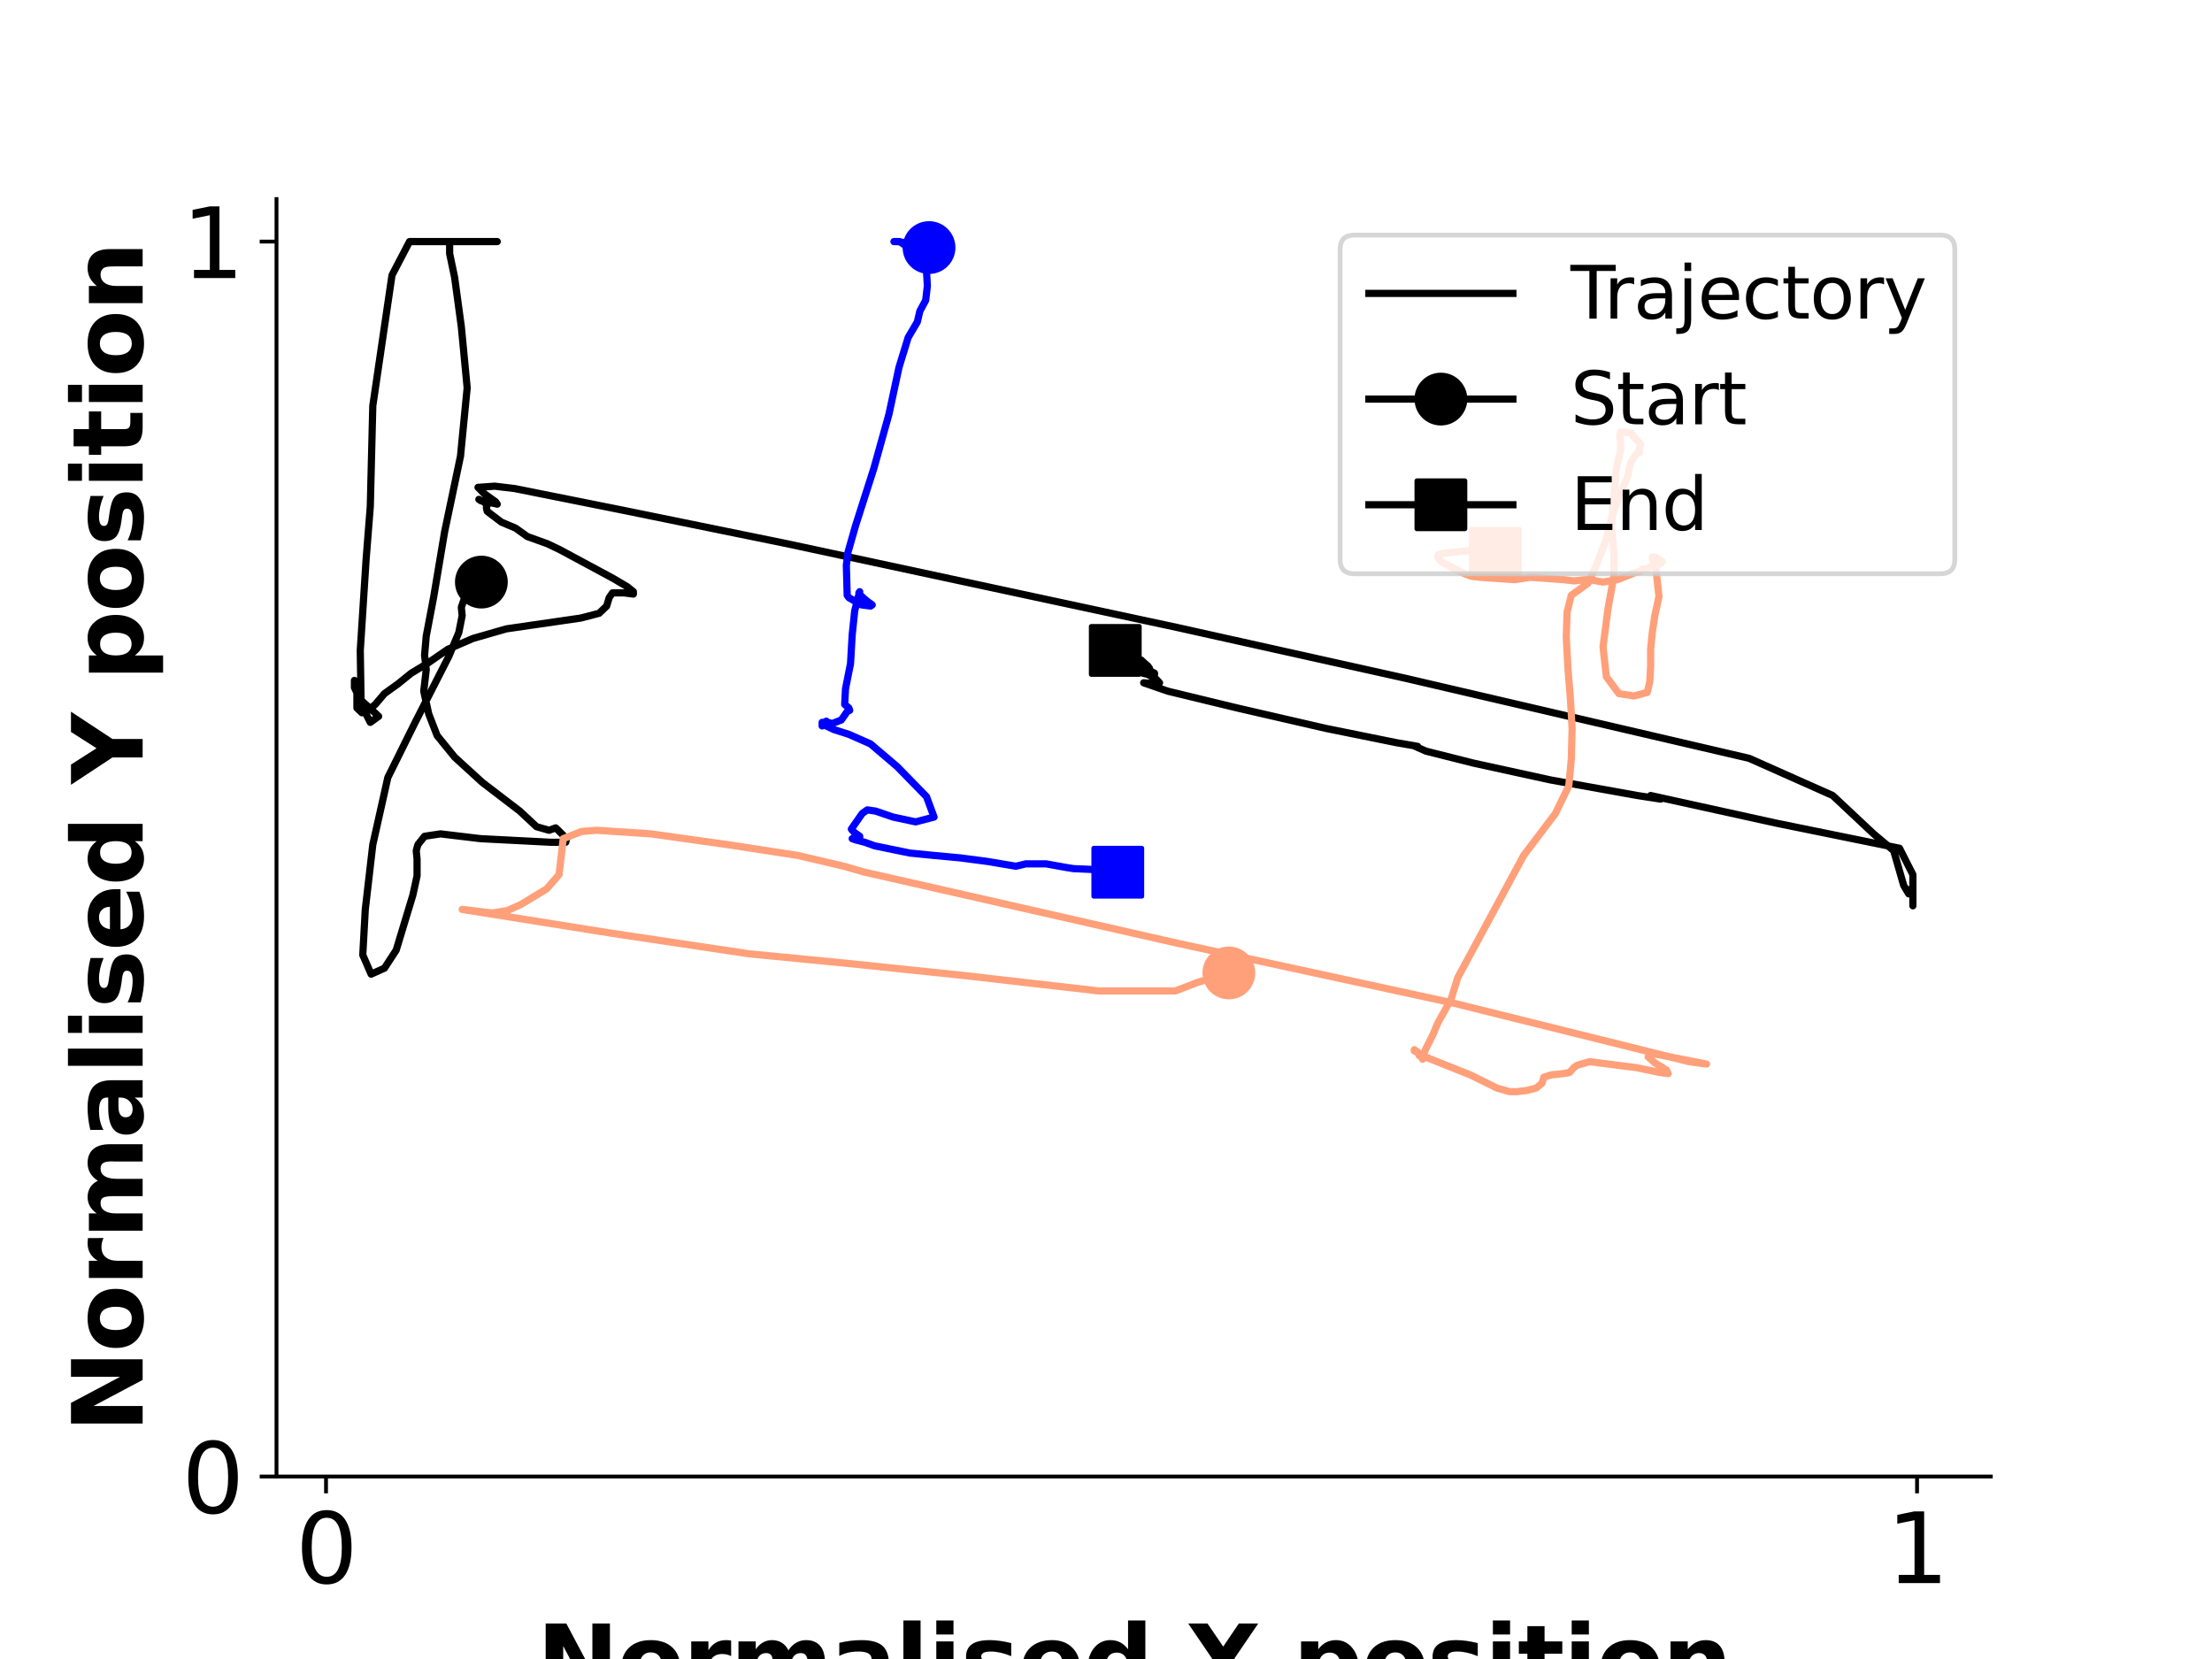 <?xml version="1.0" encoding="utf-8" standalone="no"?>
<!DOCTYPE svg PUBLIC "-//W3C//DTD SVG 1.1//EN"
  "http://www.w3.org/Graphics/SVG/1.1/DTD/svg11.dtd">
<svg xmlns:xlink="http://www.w3.org/1999/xlink" width="460.8pt" height="345.6pt" viewBox="0 0 460.8 345.6" xmlns="http://www.w3.org/2000/svg" version="1.1">
 <defs>
  <style type="text/css">*{stroke-linejoin: round; stroke-linecap: butt}</style>
 </defs>
 <g id="figure_1">
  <g id="patch_1">
   <path d="M 0 345.6 
L 460.8 345.6 
L 460.8 0 
L 0 0 
z
" style="fill: #ffffff"/>
  </g>
  <g id="axes_1">
   <g id="patch_2">
    <path d="M 57.6 307.584 
L 414.72 307.584 
L 414.72 41.472 
L 57.6 41.472 
z
" style="fill: #ffffff"/>
   </g>
   <g id="matplotlib.axis_1">
    <g id="xtick_1">
     <g id="line2d_1">
      <defs>
       <path id="mfe69988866" d="M 0 0 
L 0 3.5 
" style="stroke: #000000; stroke-width: 0.8"/>
      </defs>
      <g>
       <use xlink:href="#mfe69988866" x="67.917" y="307.584" style="stroke: #000000; stroke-width: 0.8"/>
      </g>
     </g>
     <g id="text_1">
      <!-- 0 -->
      <g transform="translate(61.555 329.781)scale(0.2 -0.2)">
       <defs>
        <path id="DejaVuSans-30" d="M 2034 4250 
Q 1547 4250 1301 3770 
Q 1056 3291 1056 2328 
Q 1056 1369 1301 889 
Q 1547 409 2034 409 
Q 2525 409 2770 889 
Q 3016 1369 3016 2328 
Q 3016 3291 2770 3770 
Q 2525 4250 2034 4250 
z
M 2034 4750 
Q 2819 4750 3233 4129 
Q 3647 3509 3647 2328 
Q 3647 1150 3233 529 
Q 2819 -91 2034 -91 
Q 1250 -91 836 529 
Q 422 1150 422 2328 
Q 422 3509 836 4129 
Q 1250 4750 2034 4750 
z
" transform="scale(0.016)"/>
       </defs>
       <use xlink:href="#DejaVuSans-30"/>
      </g>
     </g>
    </g>
    <g id="xtick_2">
     <g id="line2d_2">
      <g>
       <use xlink:href="#mfe69988866" x="399.357" y="307.584" style="stroke: #000000; stroke-width: 0.8"/>
      </g>
     </g>
     <g id="text_2">
      <!-- 1 -->
      <g transform="translate(392.995 329.781)scale(0.2 -0.2)">
       <defs>
        <path id="DejaVuSans-31" d="M 794 531 
L 1825 531 
L 1825 4091 
L 703 3866 
L 703 4441 
L 1819 4666 
L 2450 4666 
L 2450 531 
L 3481 531 
L 3481 0 
L 794 0 
L 794 531 
z
" transform="scale(0.016)"/>
       </defs>
       <use xlink:href="#DejaVuSans-31"/>
      </g>
     </g>
    </g>
    <g id="text_3">
     <!-- Normalised X position -->
     <g transform="translate(111.796 353.137)scale(0.2 -0.2)">
      <defs>
       <path id="DejaVuSans-Bold-4e" d="M 588 4666 
L 1931 4666 
L 3628 1466 
L 3628 4666 
L 4769 4666 
L 4769 0 
L 3425 0 
L 1728 3200 
L 1728 0 
L 588 0 
L 588 4666 
z
" transform="scale(0.016)"/>
       <path id="DejaVuSans-Bold-6f" d="M 2203 2784 
Q 1831 2784 1636 2517 
Q 1441 2250 1441 1747 
Q 1441 1244 1636 976 
Q 1831 709 2203 709 
Q 2569 709 2762 976 
Q 2956 1244 2956 1747 
Q 2956 2250 2762 2517 
Q 2569 2784 2203 2784 
z
M 2203 3584 
Q 3106 3584 3614 3096 
Q 4122 2609 4122 1747 
Q 4122 884 3614 396 
Q 3106 -91 2203 -91 
Q 1297 -91 786 396 
Q 275 884 275 1747 
Q 275 2609 786 3096 
Q 1297 3584 2203 3584 
z
" transform="scale(0.016)"/>
       <path id="DejaVuSans-Bold-72" d="M 3138 2547 
Q 2991 2616 2845 2648 
Q 2700 2681 2553 2681 
Q 2122 2681 1889 2404 
Q 1656 2128 1656 1613 
L 1656 0 
L 538 0 
L 538 3500 
L 1656 3500 
L 1656 2925 
Q 1872 3269 2151 3426 
Q 2431 3584 2822 3584 
Q 2878 3584 2943 3579 
Q 3009 3575 3134 3559 
L 3138 2547 
z
" transform="scale(0.016)"/>
       <path id="DejaVuSans-Bold-6d" d="M 3781 2919 
Q 3994 3244 4286 3414 
Q 4578 3584 4928 3584 
Q 5531 3584 5847 3212 
Q 6163 2841 6163 2131 
L 6163 0 
L 5038 0 
L 5038 1825 
Q 5041 1866 5042 1909 
Q 5044 1953 5044 2034 
Q 5044 2406 4934 2573 
Q 4825 2741 4581 2741 
Q 4263 2741 4089 2478 
Q 3916 2216 3909 1719 
L 3909 0 
L 2784 0 
L 2784 1825 
Q 2784 2406 2684 2573 
Q 2584 2741 2328 2741 
Q 2006 2741 1831 2477 
Q 1656 2213 1656 1722 
L 1656 0 
L 531 0 
L 531 3500 
L 1656 3500 
L 1656 2988 
Q 1863 3284 2130 3434 
Q 2397 3584 2719 3584 
Q 3081 3584 3359 3409 
Q 3638 3234 3781 2919 
z
" transform="scale(0.016)"/>
       <path id="DejaVuSans-Bold-61" d="M 2106 1575 
Q 1756 1575 1579 1456 
Q 1403 1338 1403 1106 
Q 1403 894 1545 773 
Q 1688 653 1941 653 
Q 2256 653 2472 879 
Q 2688 1106 2688 1447 
L 2688 1575 
L 2106 1575 
z
M 3816 1997 
L 3816 0 
L 2688 0 
L 2688 519 
Q 2463 200 2181 54 
Q 1900 -91 1497 -91 
Q 953 -91 614 226 
Q 275 544 275 1050 
Q 275 1666 698 1953 
Q 1122 2241 2028 2241 
L 2688 2241 
L 2688 2328 
Q 2688 2594 2478 2717 
Q 2269 2841 1825 2841 
Q 1466 2841 1156 2769 
Q 847 2697 581 2553 
L 581 3406 
Q 941 3494 1303 3539 
Q 1666 3584 2028 3584 
Q 2975 3584 3395 3211 
Q 3816 2838 3816 1997 
z
" transform="scale(0.016)"/>
       <path id="DejaVuSans-Bold-6c" d="M 538 4863 
L 1656 4863 
L 1656 0 
L 538 0 
L 538 4863 
z
" transform="scale(0.016)"/>
       <path id="DejaVuSans-Bold-69" d="M 538 3500 
L 1656 3500 
L 1656 0 
L 538 0 
L 538 3500 
z
M 538 4863 
L 1656 4863 
L 1656 3950 
L 538 3950 
L 538 4863 
z
" transform="scale(0.016)"/>
       <path id="DejaVuSans-Bold-73" d="M 3272 3391 
L 3272 2541 
Q 2913 2691 2578 2766 
Q 2244 2841 1947 2841 
Q 1628 2841 1473 2761 
Q 1319 2681 1319 2516 
Q 1319 2381 1436 2309 
Q 1553 2238 1856 2203 
L 2053 2175 
Q 2913 2066 3209 1816 
Q 3506 1566 3506 1031 
Q 3506 472 3093 190 
Q 2681 -91 1863 -91 
Q 1516 -91 1145 -36 
Q 775 19 384 128 
L 384 978 
Q 719 816 1070 734 
Q 1422 653 1784 653 
Q 2113 653 2278 743 
Q 2444 834 2444 1013 
Q 2444 1163 2330 1236 
Q 2216 1309 1875 1350 
L 1678 1375 
Q 931 1469 631 1722 
Q 331 1975 331 2491 
Q 331 3047 712 3315 
Q 1094 3584 1881 3584 
Q 2191 3584 2531 3537 
Q 2872 3491 3272 3391 
z
" transform="scale(0.016)"/>
       <path id="DejaVuSans-Bold-65" d="M 4031 1759 
L 4031 1441 
L 1416 1441 
Q 1456 1047 1700 850 
Q 1944 653 2381 653 
Q 2734 653 3104 758 
Q 3475 863 3866 1075 
L 3866 213 
Q 3469 63 3072 -14 
Q 2675 -91 2278 -91 
Q 1328 -91 801 392 
Q 275 875 275 1747 
Q 275 2603 792 3093 
Q 1309 3584 2216 3584 
Q 3041 3584 3536 3087 
Q 4031 2591 4031 1759 
z
M 2881 2131 
Q 2881 2450 2695 2645 
Q 2509 2841 2209 2841 
Q 1884 2841 1681 2658 
Q 1478 2475 1428 2131 
L 2881 2131 
z
" transform="scale(0.016)"/>
       <path id="DejaVuSans-Bold-64" d="M 2919 2988 
L 2919 4863 
L 4044 4863 
L 4044 0 
L 2919 0 
L 2919 506 
Q 2688 197 2409 53 
Q 2131 -91 1766 -91 
Q 1119 -91 703 423 
Q 288 938 288 1747 
Q 288 2556 703 3070 
Q 1119 3584 1766 3584 
Q 2128 3584 2408 3439 
Q 2688 3294 2919 2988 
z
M 2181 722 
Q 2541 722 2730 984 
Q 2919 1247 2919 1747 
Q 2919 2247 2730 2509 
Q 2541 2772 2181 2772 
Q 1825 2772 1636 2509 
Q 1447 2247 1447 1747 
Q 1447 1247 1636 984 
Q 1825 722 2181 722 
z
" transform="scale(0.016)"/>
       <path id="DejaVuSans-Bold-20" transform="scale(0.016)"/>
       <path id="DejaVuSans-Bold-58" d="M 3188 2381 
L 4806 0 
L 3553 0 
L 2463 1594 
L 1381 0 
L 122 0 
L 1741 2381 
L 184 4666 
L 1441 4666 
L 2463 3163 
L 3481 4666 
L 4744 4666 
L 3188 2381 
z
" transform="scale(0.016)"/>
       <path id="DejaVuSans-Bold-70" d="M 1656 506 
L 1656 -1331 
L 538 -1331 
L 538 3500 
L 1656 3500 
L 1656 2988 
Q 1888 3294 2169 3439 
Q 2450 3584 2816 3584 
Q 3463 3584 3878 3070 
Q 4294 2556 4294 1747 
Q 4294 938 3878 423 
Q 3463 -91 2816 -91 
Q 2450 -91 2169 54 
Q 1888 200 1656 506 
z
M 2400 2772 
Q 2041 2772 1848 2508 
Q 1656 2244 1656 1747 
Q 1656 1250 1848 986 
Q 2041 722 2400 722 
Q 2759 722 2948 984 
Q 3138 1247 3138 1747 
Q 3138 2247 2948 2509 
Q 2759 2772 2400 2772 
z
" transform="scale(0.016)"/>
       <path id="DejaVuSans-Bold-74" d="M 1759 4494 
L 1759 3500 
L 2913 3500 
L 2913 2700 
L 1759 2700 
L 1759 1216 
Q 1759 972 1856 886 
Q 1953 800 2241 800 
L 2816 800 
L 2816 0 
L 1856 0 
Q 1194 0 917 276 
Q 641 553 641 1216 
L 641 2700 
L 84 2700 
L 84 3500 
L 641 3500 
L 641 4494 
L 1759 4494 
z
" transform="scale(0.016)"/>
       <path id="DejaVuSans-Bold-6e" d="M 4056 2131 
L 4056 0 
L 2931 0 
L 2931 347 
L 2931 1631 
Q 2931 2084 2911 2256 
Q 2891 2428 2841 2509 
Q 2775 2619 2662 2680 
Q 2550 2741 2406 2741 
Q 2056 2741 1856 2470 
Q 1656 2200 1656 1722 
L 1656 0 
L 538 0 
L 538 3500 
L 1656 3500 
L 1656 2988 
Q 1909 3294 2193 3439 
Q 2478 3584 2822 3584 
Q 3428 3584 3742 3212 
Q 4056 2841 4056 2131 
z
" transform="scale(0.016)"/>
      </defs>
      <use xlink:href="#DejaVuSans-Bold-4e"/>
      <use xlink:href="#DejaVuSans-Bold-6f" x="83.691"/>
      <use xlink:href="#DejaVuSans-Bold-72" x="152.393"/>
      <use xlink:href="#DejaVuSans-Bold-6d" x="201.709"/>
      <use xlink:href="#DejaVuSans-Bold-61" x="305.908"/>
      <use xlink:href="#DejaVuSans-Bold-6c" x="373.389"/>
      <use xlink:href="#DejaVuSans-Bold-69" x="407.666"/>
      <use xlink:href="#DejaVuSans-Bold-73" x="441.943"/>
      <use xlink:href="#DejaVuSans-Bold-65" x="501.465"/>
      <use xlink:href="#DejaVuSans-Bold-64" x="569.287"/>
      <use xlink:href="#DejaVuSans-Bold-20" x="640.869"/>
      <use xlink:href="#DejaVuSans-Bold-58" x="675.684"/>
      <use xlink:href="#DejaVuSans-Bold-20" x="752.783"/>
      <use xlink:href="#DejaVuSans-Bold-70" x="787.598"/>
      <use xlink:href="#DejaVuSans-Bold-6f" x="859.18"/>
      <use xlink:href="#DejaVuSans-Bold-73" x="927.881"/>
      <use xlink:href="#DejaVuSans-Bold-69" x="987.402"/>
      <use xlink:href="#DejaVuSans-Bold-74" x="1021.68"/>
      <use xlink:href="#DejaVuSans-Bold-69" x="1069.482"/>
      <use xlink:href="#DejaVuSans-Bold-6f" x="1103.76"/>
      <use xlink:href="#DejaVuSans-Bold-6e" x="1172.461"/>
     </g>
    </g>
   </g>
   <g id="matplotlib.axis_2">
    <g id="ytick_1">
     <g id="line2d_3">
      <defs>
       <path id="m64ad62027b" d="M 0 0 
L -3.5 0 
" style="stroke: #000000; stroke-width: 0.8"/>
      </defs>
      <g>
       <use xlink:href="#m64ad62027b" x="57.6" y="307.584" style="stroke: #000000; stroke-width: 0.8"/>
      </g>
     </g>
     <g id="text_4">
      <!-- 0 -->
      <g transform="translate(37.875 315.182)scale(0.2 -0.2)">
       <use xlink:href="#DejaVuSans-30"/>
      </g>
     </g>
    </g>
    <g id="ytick_2">
     <g id="line2d_4">
      <g>
       <use xlink:href="#m64ad62027b" x="57.6" y="50.326" style="stroke: #000000; stroke-width: 0.8"/>
      </g>
     </g>
     <g id="text_5">
      <!-- 1 -->
      <g transform="translate(37.875 57.925)scale(0.2 -0.2)">
       <use xlink:href="#DejaVuSans-31"/>
      </g>
     </g>
    </g>
    <g id="text_6">
     <!-- Normalised Y position -->
     <g transform="translate(29.716 298.423)rotate(-90)scale(0.2 -0.2)">
      <defs>
       <path id="DejaVuSans-Bold-59" d="M -63 4666 
L 1253 4666 
L 2316 3003 
L 3378 4666 
L 4697 4666 
L 2919 1966 
L 2919 0 
L 1716 0 
L 1716 1966 
L -63 4666 
z
" transform="scale(0.016)"/>
      </defs>
      <use xlink:href="#DejaVuSans-Bold-4e"/>
      <use xlink:href="#DejaVuSans-Bold-6f" x="83.691"/>
      <use xlink:href="#DejaVuSans-Bold-72" x="152.393"/>
      <use xlink:href="#DejaVuSans-Bold-6d" x="201.709"/>
      <use xlink:href="#DejaVuSans-Bold-61" x="305.908"/>
      <use xlink:href="#DejaVuSans-Bold-6c" x="373.389"/>
      <use xlink:href="#DejaVuSans-Bold-69" x="407.666"/>
      <use xlink:href="#DejaVuSans-Bold-73" x="441.943"/>
      <use xlink:href="#DejaVuSans-Bold-65" x="501.465"/>
      <use xlink:href="#DejaVuSans-Bold-64" x="569.287"/>
      <use xlink:href="#DejaVuSans-Bold-20" x="640.869"/>
      <use xlink:href="#DejaVuSans-Bold-59" x="675.684"/>
      <use xlink:href="#DejaVuSans-Bold-20" x="748.096"/>
      <use xlink:href="#DejaVuSans-Bold-70" x="782.91"/>
      <use xlink:href="#DejaVuSans-Bold-6f" x="854.492"/>
      <use xlink:href="#DejaVuSans-Bold-73" x="923.193"/>
      <use xlink:href="#DejaVuSans-Bold-69" x="982.715"/>
      <use xlink:href="#DejaVuSans-Bold-74" x="1016.992"/>
      <use xlink:href="#DejaVuSans-Bold-69" x="1064.795"/>
      <use xlink:href="#DejaVuSans-Bold-6f" x="1099.072"/>
      <use xlink:href="#DejaVuSans-Bold-6e" x="1167.773"/>
     </g>
    </g>
   </g>
   <g id="line2d_5">
    <path d="M 100.278 121.259 
L 100.278 121.509 
L 99.582 122.508 
L 96.625 125.006 
L 96.103 126.504 
L 96.277 128.253 
L 95.581 131.75 
L 93.493 136.745 
L 86.36 150.732 
L 80.792 161.971 
L 77.66 175.958 
L 76.095 189.445 
L 75.573 198.936 
L 77.312 202.933 
L 80.096 201.684 
L 82.532 197.937 
L 86.012 186.448 
L 86.882 182.452 
L 86.882 178.955 
L 86.708 177.207 
L 87.056 175.958 
L 88.447 174.21 
L 91.753 173.71 
L 100.104 174.709 
L 114.719 175.458 
L 117.851 175.458 
L 118.025 174.709 
L 116.285 172.961 
L 115.763 172.461 
L 114.371 172.961 
L 111.761 172.211 
L 108.282 168.964 
L 100.452 162.97 
L 94.711 157.725 
L 91.057 153.229 
L 89.317 148.734 
L 88.273 143.988 
L 88.795 139.492 
L 88.447 136.495 
L 88.795 132.499 
L 90.361 124.257 
L 92.623 110.769 
L 95.929 95.034 
L 97.321 80.797 
L 96.103 68.059 
L 94.711 57.819 
L 93.667 52.824 
L 93.667 51.075 
L 93.493 50.576 
L 94.363 50.326 
L 103.584 50.326 
L 85.316 50.326 
L 81.662 57.32 
L 77.66 84.544 
L 77.138 105.524 
L 76.269 116.514 
L 75.051 135.496 
L 75.225 146.735 
L 77.138 150.482 
L 78.878 149.233 
L 77.834 148.234 
L 75.051 145.736 
L 73.833 143.239 
L 73.833 141.74 
L 74.355 142.989 
L 74.355 147.485 
L 75.399 148.484 
L 76.442 148.234 
L 78.182 146.735 
L 80.096 144.488 
L 82.88 142.489 
L 85.664 140.242 
L 88.969 138.243 
L 93.319 135.246 
L 98.538 132.998 
L 105.498 131 
L 120.982 128.752 
L 124.81 127.753 
L 126.376 126.255 
L 126.898 124.506 
L 127.594 123.507 
L 130.03 123.507 
L 131.943 123.757 
L 131.943 123.258 
L 130.726 122.258 
L 127.768 120.51 
L 116.633 114.516 
L 114.023 113.267 
L 110.543 112.018 
L 109.847 111.768 
L 107.412 110.02 
L 104.454 108.771 
L 101.496 106.523 
L 101.322 105.774 
L 101.496 105.274 
L 100.8 104.525 
L 100.104 104.275 
L 99.756 104.026 
L 100.278 104.275 
L 103.584 105.025 
L 103.236 104.525 
L 100.8 102.777 
L 99.582 101.528 
L 103.062 101.278 
L 107.238 101.778 
L 129.682 106.273 
L 163.957 113.267 
L 245.381 130.75 
L 292.531 141.241 
L 364.386 157.975 
L 381.785 165.718 
L 390.31 173.71 
L 394.486 177.207 
L 396.573 184.45 
L 397.617 186.198 
L 397.965 185.699 
L 398.313 184.949 
L 398.313 185.449 
L 398.487 184.949 
L 398.487 184.949 
L 398.487 188.696 
L 398.487 182.202 
L 395.704 176.707 
L 369.954 171.462 
L 343.856 165.718 
L 344.378 165.967 
L 345.944 166.467 
L 341.072 165.718 
L 322.978 162.471 
L 306.972 158.974 
L 297.054 156.476 
L 294.793 155.477 
L 295.315 155.477 
L 290.965 154.728 
L 276.176 151.731 
L 257.734 147.485 
L 243.293 143.988 
L 238.248 142.24 
L 241.38 142.489 
L 241.554 142.24 
L 240.858 141.49 
L 239.118 140.491 
L 238.074 140.242 
L 237.378 139.492 
L 237.9 139.742 
L 239.118 139.992 
L 240.51 140.491 
L 240.51 140.491 
L 240.51 140.242 
L 238.596 139.242 
L 238.422 138.993 
L 239.466 139.242 
L 239.118 138.743 
L 238.248 137.994 
L 237.726 137.494 
L 237.378 137.494 
L 235.812 136.995 
L 236.856 136.995 
L 235.986 136.745 
L 234.246 135.996 
L 233.724 135.996 
L 233.376 135.746 
L 232.332 135.496 
L 232.332 135.496 
" clip-path="url(#p2836067872)" style="fill: none; stroke: #000000; stroke-width: 1.5; stroke-linecap: square"/>
   </g>
   <g id="line2d_6">
    <path d="M 100.278 121.259 
" clip-path="url(#p2836067872)" style="fill: none; stroke: #000000; stroke-width: 1.5; stroke-linecap: square"/>
    <defs>
     <path id="mf882899a26" d="M 0 5 
C 1.326 5 2.598 4.473 3.536 3.536 
C 4.473 2.598 5 1.326 5 0 
C 5 -1.326 4.473 -2.598 3.536 -3.536 
C 2.598 -4.473 1.326 -5 0 -5 
C -1.326 -5 -2.598 -4.473 -3.536 -3.536 
C -4.473 -2.598 -5 -1.326 -5 0 
C -5 1.326 -4.473 2.598 -3.536 3.536 
C -2.598 4.473 -1.326 5 0 5 
z
" style="stroke: #000000"/>
    </defs>
    <g clip-path="url(#p2836067872)">
     <use xlink:href="#mf882899a26" x="100.278" y="121.259" style="stroke: #000000"/>
    </g>
   </g>
   <g id="line2d_7">
    <path d="M 232.332 135.496 
" clip-path="url(#p2836067872)" style="fill: none; stroke: #000000; stroke-width: 1.5; stroke-linecap: square"/>
    <defs>
     <path id="m662294c6d9" d="M -5 5 
L 5 5 
L 5 -5 
L -5 -5 
z
" style="stroke: #000000; stroke-linejoin: miter"/>
    </defs>
    <g clip-path="url(#p2836067872)">
     <use xlink:href="#m662294c6d9" x="232.332" y="135.496" style="stroke: #000000; stroke-linejoin: miter"/>
    </g>
   </g>
   <g id="line2d_8">
    <path d="M 255.994 202.683 
L 249.383 204.681 
L 244.859 206.429 
L 228.853 206.429 
L 200.493 203.182 
L 176.483 200.685 
L 155.953 198.687 
L 127.594 194.441 
L 96.277 189.445 
L 102.54 190.195 
L 105.672 189.695 
L 108.456 188.446 
L 113.849 185.199 
L 116.459 182.202 
L 117.329 174.709 
L 121.156 173.21 
L 124.288 172.961 
L 135.597 173.71 
L 151.604 175.958 
L 166.218 178.206 
L 175.787 180.454 
L 180.137 181.702 
L 182.399 182.202 
L 245.033 196.439 
L 302.622 208.927 
L 351.86 221.165 
L 355.513 221.665 
L 344.03 219.417 
L 343.334 220.166 
L 344.726 221.415 
L 347.162 222.914 
L 347.51 223.663 
L 345.77 223.413 
L 340.898 222.414 
L 331.155 221.165 
L 328.546 221.915 
L 327.85 222.414 
L 326.98 223.413 
L 325.588 223.663 
L 323.152 223.913 
L 321.586 224.412 
L 321.238 225.661 
L 320.02 226.66 
L 318.107 227.16 
L 316.019 227.409 
L 314.453 227.409 
L 313.583 227.16 
L 313.583 227.16 
L 311.843 226.66 
L 306.276 223.913 
L 296.88 220.166 
L 295.663 219.417 
L 294.619 218.917 
L 294.619 218.668 
L 295.315 219.167 
L 295.663 219.917 
L 296.359 220.416 
L 296.359 220.666 
L 296.359 220.166 
L 297.054 218.418 
L 298.446 215.671 
L 299.49 213.173 
L 302.274 208.178 
L 303.666 203.682 
L 317.411 178.206 
L 324.022 169.464 
L 326.806 163.719 
L 327.328 158.225 
L 327.502 151.731 
L 327.154 145.736 
L 326.632 139.242 
L 326.284 132.749 
L 326.458 127.504 
L 327.328 124.007 
L 330.807 121.509 
L 332.547 117.763 
L 334.461 112.767 
L 335.679 108.022 
L 337.767 102.027 
L 338.463 100.779 
L 339.159 99.03 
L 339.333 97.781 
L 339.855 96.033 
L 340.725 94.784 
L 341.246 94.285 
L 341.594 94.285 
L 341.594 94.285 
L 341.42 93.785 
L 341.768 92.536 
L 340.377 91.038 
L 339.855 90.289 
L 338.811 90.039 
L 337.593 90.039 
L 337.419 90.788 
L 337.593 91.787 
L 337.593 93.785 
L 336.723 97.532 
L 335.679 109.52 
L 336.201 115.015 
L 336.201 120.011 
L 334.983 126.754 
L 333.939 134.747 
L 334.635 140.991 
L 337.245 144.488 
L 340.377 144.987 
L 343.16 144.238 
L 343.682 141.99 
L 343.856 138.743 
L 343.856 135.246 
L 344.204 131.75 
L 344.726 128.253 
L 345.596 124.257 
L 344.9 118.012 
L 344.204 116.514 
L 344.204 116.014 
L 344.726 116.014 
L 345.596 116.514 
L 346.292 117.013 
L 345.77 117.513 
L 343.856 118.012 
L 342.986 118.512 
L 342.116 118.512 
L 341.768 119.012 
L 340.725 119.261 
L 336.897 120.76 
L 333.939 121.259 
L 331.155 120.76 
L 330.285 120.76 
L 327.85 121.01 
L 325.762 120.76 
L 318.803 120.26 
L 315.497 120.76 
L 308.363 120.26 
L 306.45 120.011 
L 305.058 119.511 
L 300.186 117.013 
L 299.49 116.014 
L 299.664 115.515 
L 300.708 115.265 
L 305.58 114.766 
L 307.668 114.766 
L 309.407 115.265 
L 311.495 115.265 
L 311.495 115.265 
" clip-path="url(#p2836067872)" style="fill: none; stroke: #ffa07a; stroke-width: 1.5; stroke-linecap: square"/>
   </g>
   <g id="line2d_9">
    <path d="M 255.994 202.683 
" clip-path="url(#p2836067872)" style="fill: none; stroke: #ffa07a; stroke-width: 1.5; stroke-linecap: square"/>
    <defs>
     <path id="me71ba76899" d="M 0 5 
C 1.326 5 2.598 4.473 3.536 3.536 
C 4.473 2.598 5 1.326 5 0 
C 5 -1.326 4.473 -2.598 3.536 -3.536 
C 2.598 -4.473 1.326 -5 0 -5 
C -1.326 -5 -2.598 -4.473 -3.536 -3.536 
C -4.473 -2.598 -5 -1.326 -5 0 
C -5 1.326 -4.473 2.598 -3.536 3.536 
C -2.598 4.473 -1.326 5 0 5 
z
" style="stroke: #ffa07a"/>
    </defs>
    <g clip-path="url(#p2836067872)">
     <use xlink:href="#me71ba76899" x="255.994" y="202.683" style="fill: #ffa07a; stroke: #ffa07a"/>
    </g>
   </g>
   <g id="line2d_10">
    <path d="M 311.495 115.265 
" clip-path="url(#p2836067872)" style="fill: none; stroke: #ffa07a; stroke-width: 1.5; stroke-linecap: square"/>
    <defs>
     <path id="ma75f8ced36" d="M -5 5 
L 5 5 
L 5 -5 
L -5 -5 
z
" style="stroke: #ffa07a; stroke-linejoin: miter"/>
    </defs>
    <g clip-path="url(#p2836067872)">
     <use xlink:href="#ma75f8ced36" x="311.495" y="115.265" style="fill: #ffa07a; stroke: #ffa07a; stroke-linejoin: miter"/>
    </g>
   </g>
   <g id="line2d_11">
    <path d="M 193.534 51.575 
L 191.098 50.826 
L 188.662 50.576 
L 186.922 50.326 
L 186.574 50.326 
L 186.227 50.326 
L 186.574 50.326 
L 187.444 50.326 
L 188.836 51.325 
L 190.75 53.323 
L 193.012 56.57 
L 193.186 59.567 
L 192.838 62.565 
L 191.62 64.813 
L 191.098 67.06 
L 189.184 70.307 
L 187.27 76.551 
L 185.183 86.292 
L 182.051 97.532 
L 178.223 109.52 
L 176.657 115.015 
L 176.309 117.763 
L 176.483 124.007 
L 176.831 124.506 
L 179.441 126.005 
L 181.355 126.255 
L 181.703 126.005 
L 180.659 125.256 
L 179.789 124.506 
L 179.267 124.007 
L 178.919 123.507 
L 179.093 123.258 
L 178.745 124.506 
L 178.049 127.254 
L 177.527 132.249 
L 177.179 138.243 
L 176.135 143.488 
L 175.961 146.735 
L 176.831 147.485 
L 177.005 147.984 
L 176.483 148.234 
L 175.266 149.982 
L 173.352 150.732 
L 172.482 150.482 
L 171.96 150.482 
L 171.264 150.482 
L 171.264 150.732 
L 171.264 150.732 
L 171.264 150.732 
L 171.264 150.732 
L 171.264 150.981 
L 171.264 151.231 
L 171.96 150.482 
L 172.134 150.232 
L 172.134 151.231 
L 173.7 151.98 
L 176.831 152.98 
L 181.355 154.978 
L 186.922 159.723 
L 193.012 165.967 
L 194.578 170.213 
L 190.75 171.212 
L 186.053 170.213 
L 182.399 168.964 
L 180.659 168.715 
L 179.615 169.464 
L 178.397 171.212 
L 177.353 172.711 
L 177.527 172.961 
L 178.049 173.46 
L 178.745 173.96 
L 179.093 174.21 
L 179.093 174.459 
L 179.093 174.459 
L 177.875 174.459 
L 177.701 174.709 
L 177.527 174.709 
L 178.223 174.959 
L 180.137 175.458 
L 182.225 176.208 
L 189.532 177.706 
L 194.578 178.206 
L 199.971 178.705 
L 205.713 179.455 
L 211.628 180.454 
L 213.716 179.954 
L 217.892 179.954 
L 222.067 180.703 
L 223.633 180.953 
L 229.201 181.203 
L 230.419 181.453 
L 232.854 181.702 
" clip-path="url(#p2836067872)" style="fill: none; stroke: #0000ff; stroke-width: 1.5; stroke-linecap: square"/>
   </g>
   <g id="line2d_12">
    <path d="M 193.534 51.575 
" clip-path="url(#p2836067872)" style="fill: none; stroke: #0000ff; stroke-width: 1.5; stroke-linecap: square"/>
    <defs>
     <path id="m1c05e7e613" d="M 0 5 
C 1.326 5 2.598 4.473 3.536 3.536 
C 4.473 2.598 5 1.326 5 0 
C 5 -1.326 4.473 -2.598 3.536 -3.536 
C 2.598 -4.473 1.326 -5 0 -5 
C -1.326 -5 -2.598 -4.473 -3.536 -3.536 
C -4.473 -2.598 -5 -1.326 -5 0 
C -5 1.326 -4.473 2.598 -3.536 3.536 
C -2.598 4.473 -1.326 5 0 5 
z
" style="stroke: #0000ff"/>
    </defs>
    <g clip-path="url(#p2836067872)">
     <use xlink:href="#m1c05e7e613" x="193.534" y="51.575" style="fill: #0000ff; stroke: #0000ff"/>
    </g>
   </g>
   <g id="line2d_13">
    <path d="M 232.854 181.702 
" clip-path="url(#p2836067872)" style="fill: none; stroke: #0000ff; stroke-width: 1.5; stroke-linecap: square"/>
    <defs>
     <path id="mce50613e37" d="M -5 5 
L 5 5 
L 5 -5 
L -5 -5 
z
" style="stroke: #0000ff; stroke-linejoin: miter"/>
    </defs>
    <g clip-path="url(#p2836067872)">
     <use xlink:href="#mce50613e37" x="232.854" y="181.702" style="fill: #0000ff; stroke: #0000ff; stroke-linejoin: miter"/>
    </g>
   </g>
   <g id="patch_3">
    <path d="M 57.6 307.584 
L 57.6 41.472 
" style="fill: none; stroke: #000000; stroke-width: 0.8; stroke-linejoin: miter; stroke-linecap: square"/>
   </g>
   <g id="patch_4">
    <path d="M 57.6 307.584 
L 414.72 307.584 
" style="fill: none; stroke: #000000; stroke-width: 0.8; stroke-linejoin: miter; stroke-linecap: square"/>
   </g>
   <g id="legend_1">
    <g id="patch_5">
     <path d="M 282.165 119.524 
L 404.22 119.524 
Q 407.22 119.524 407.22 116.524 
L 407.22 51.972 
Q 407.22 48.972 404.22 48.972 
L 282.165 48.972 
Q 279.165 48.972 279.165 51.972 
L 279.165 116.524 
Q 279.165 119.524 282.165 119.524 
z
" style="fill: #ffffff; opacity: 0.8; stroke: #cccccc; stroke-linejoin: miter"/>
    </g>
    <g id="line2d_14">
     <path d="M 285.165 61.12 
L 300.165 61.12 
L 315.165 61.12 
" style="fill: none; stroke: #000000; stroke-width: 1.5; stroke-linecap: square"/>
    </g>
    <g id="text_7">
     <!-- Trajectory -->
     <g transform="translate(327.165 66.37)scale(0.15 -0.15)">
      <defs>
       <path id="DejaVuSans-54" d="M -19 4666 
L 3928 4666 
L 3928 4134 
L 2272 4134 
L 2272 0 
L 1638 0 
L 1638 4134 
L -19 4134 
L -19 4666 
z
" transform="scale(0.016)"/>
       <path id="DejaVuSans-72" d="M 2631 2963 
Q 2534 3019 2420 3045 
Q 2306 3072 2169 3072 
Q 1681 3072 1420 2755 
Q 1159 2438 1159 1844 
L 1159 0 
L 581 0 
L 581 3500 
L 1159 3500 
L 1159 2956 
Q 1341 3275 1631 3429 
Q 1922 3584 2338 3584 
Q 2397 3584 2469 3576 
Q 2541 3569 2628 3553 
L 2631 2963 
z
" transform="scale(0.016)"/>
       <path id="DejaVuSans-61" d="M 2194 1759 
Q 1497 1759 1228 1600 
Q 959 1441 959 1056 
Q 959 750 1161 570 
Q 1363 391 1709 391 
Q 2188 391 2477 730 
Q 2766 1069 2766 1631 
L 2766 1759 
L 2194 1759 
z
M 3341 1997 
L 3341 0 
L 2766 0 
L 2766 531 
Q 2569 213 2275 61 
Q 1981 -91 1556 -91 
Q 1019 -91 701 211 
Q 384 513 384 1019 
Q 384 1609 779 1909 
Q 1175 2209 1959 2209 
L 2766 2209 
L 2766 2266 
Q 2766 2663 2505 2880 
Q 2244 3097 1772 3097 
Q 1472 3097 1187 3025 
Q 903 2953 641 2809 
L 641 3341 
Q 956 3463 1253 3523 
Q 1550 3584 1831 3584 
Q 2591 3584 2966 3190 
Q 3341 2797 3341 1997 
z
" transform="scale(0.016)"/>
       <path id="DejaVuSans-6a" d="M 603 3500 
L 1178 3500 
L 1178 -63 
Q 1178 -731 923 -1031 
Q 669 -1331 103 -1331 
L -116 -1331 
L -116 -844 
L 38 -844 
Q 366 -844 484 -692 
Q 603 -541 603 -63 
L 603 3500 
z
M 603 4863 
L 1178 4863 
L 1178 4134 
L 603 4134 
L 603 4863 
z
" transform="scale(0.016)"/>
       <path id="DejaVuSans-65" d="M 3597 1894 
L 3597 1613 
L 953 1613 
Q 991 1019 1311 708 
Q 1631 397 2203 397 
Q 2534 397 2845 478 
Q 3156 559 3463 722 
L 3463 178 
Q 3153 47 2828 -22 
Q 2503 -91 2169 -91 
Q 1331 -91 842 396 
Q 353 884 353 1716 
Q 353 2575 817 3079 
Q 1281 3584 2069 3584 
Q 2775 3584 3186 3129 
Q 3597 2675 3597 1894 
z
M 3022 2063 
Q 3016 2534 2758 2815 
Q 2500 3097 2075 3097 
Q 1594 3097 1305 2825 
Q 1016 2553 972 2059 
L 3022 2063 
z
" transform="scale(0.016)"/>
       <path id="DejaVuSans-63" d="M 3122 3366 
L 3122 2828 
Q 2878 2963 2633 3030 
Q 2388 3097 2138 3097 
Q 1578 3097 1268 2742 
Q 959 2388 959 1747 
Q 959 1106 1268 751 
Q 1578 397 2138 397 
Q 2388 397 2633 464 
Q 2878 531 3122 666 
L 3122 134 
Q 2881 22 2623 -34 
Q 2366 -91 2075 -91 
Q 1284 -91 818 406 
Q 353 903 353 1747 
Q 353 2603 823 3093 
Q 1294 3584 2113 3584 
Q 2378 3584 2631 3529 
Q 2884 3475 3122 3366 
z
" transform="scale(0.016)"/>
       <path id="DejaVuSans-74" d="M 1172 4494 
L 1172 3500 
L 2356 3500 
L 2356 3053 
L 1172 3053 
L 1172 1153 
Q 1172 725 1289 603 
Q 1406 481 1766 481 
L 2356 481 
L 2356 0 
L 1766 0 
Q 1100 0 847 248 
Q 594 497 594 1153 
L 594 3053 
L 172 3053 
L 172 3500 
L 594 3500 
L 594 4494 
L 1172 4494 
z
" transform="scale(0.016)"/>
       <path id="DejaVuSans-6f" d="M 1959 3097 
Q 1497 3097 1228 2736 
Q 959 2375 959 1747 
Q 959 1119 1226 758 
Q 1494 397 1959 397 
Q 2419 397 2687 759 
Q 2956 1122 2956 1747 
Q 2956 2369 2687 2733 
Q 2419 3097 1959 3097 
z
M 1959 3584 
Q 2709 3584 3137 3096 
Q 3566 2609 3566 1747 
Q 3566 888 3137 398 
Q 2709 -91 1959 -91 
Q 1206 -91 779 398 
Q 353 888 353 1747 
Q 353 2609 779 3096 
Q 1206 3584 1959 3584 
z
" transform="scale(0.016)"/>
       <path id="DejaVuSans-79" d="M 2059 -325 
Q 1816 -950 1584 -1140 
Q 1353 -1331 966 -1331 
L 506 -1331 
L 506 -850 
L 844 -850 
Q 1081 -850 1212 -737 
Q 1344 -625 1503 -206 
L 1606 56 
L 191 3500 
L 800 3500 
L 1894 763 
L 2988 3500 
L 3597 3500 
L 2059 -325 
z
" transform="scale(0.016)"/>
      </defs>
      <use xlink:href="#DejaVuSans-54"/>
      <use xlink:href="#DejaVuSans-72" x="46.334"/>
      <use xlink:href="#DejaVuSans-61" x="87.447"/>
      <use xlink:href="#DejaVuSans-6a" x="148.727"/>
      <use xlink:href="#DejaVuSans-65" x="176.51"/>
      <use xlink:href="#DejaVuSans-63" x="238.033"/>
      <use xlink:href="#DejaVuSans-74" x="293.014"/>
      <use xlink:href="#DejaVuSans-6f" x="332.223"/>
      <use xlink:href="#DejaVuSans-72" x="393.404"/>
      <use xlink:href="#DejaVuSans-79" x="434.518"/>
     </g>
    </g>
    <g id="line2d_15">
     <path d="M 285.165 83.137 
L 300.165 83.137 
L 315.165 83.137 
" style="fill: none; stroke: #000000; stroke-width: 1.5; stroke-linecap: square"/>
     <g>
      <use xlink:href="#mf882899a26" x="300.165" y="83.137" style="stroke: #000000"/>
     </g>
    </g>
    <g id="text_8">
     <!-- Start -->
     <g transform="translate(327.165 88.387)scale(0.15 -0.15)">
      <defs>
       <path id="DejaVuSans-53" d="M 3425 4513 
L 3425 3897 
Q 3066 4069 2747 4153 
Q 2428 4238 2131 4238 
Q 1616 4238 1336 4038 
Q 1056 3838 1056 3469 
Q 1056 3159 1242 3001 
Q 1428 2844 1947 2747 
L 2328 2669 
Q 3034 2534 3370 2195 
Q 3706 1856 3706 1288 
Q 3706 609 3251 259 
Q 2797 -91 1919 -91 
Q 1588 -91 1214 -16 
Q 841 59 441 206 
L 441 856 
Q 825 641 1194 531 
Q 1563 422 1919 422 
Q 2459 422 2753 634 
Q 3047 847 3047 1241 
Q 3047 1584 2836 1778 
Q 2625 1972 2144 2069 
L 1759 2144 
Q 1053 2284 737 2584 
Q 422 2884 422 3419 
Q 422 4038 858 4394 
Q 1294 4750 2059 4750 
Q 2388 4750 2728 4690 
Q 3069 4631 3425 4513 
z
" transform="scale(0.016)"/>
      </defs>
      <use xlink:href="#DejaVuSans-53"/>
      <use xlink:href="#DejaVuSans-74" x="63.477"/>
      <use xlink:href="#DejaVuSans-61" x="102.686"/>
      <use xlink:href="#DejaVuSans-72" x="163.965"/>
      <use xlink:href="#DejaVuSans-74" x="205.078"/>
     </g>
    </g>
    <g id="line2d_16">
     <path d="M 285.165 105.154 
L 300.165 105.154 
L 315.165 105.154 
" style="fill: none; stroke: #000000; stroke-width: 1.5; stroke-linecap: square"/>
     <g>
      <use xlink:href="#m662294c6d9" x="300.165" y="105.154" style="stroke: #000000; stroke-linejoin: miter"/>
     </g>
    </g>
    <g id="text_9">
     <!-- End -->
     <g transform="translate(327.165 110.404)scale(0.15 -0.15)">
      <defs>
       <path id="DejaVuSans-45" d="M 628 4666 
L 3578 4666 
L 3578 4134 
L 1259 4134 
L 1259 2753 
L 3481 2753 
L 3481 2222 
L 1259 2222 
L 1259 531 
L 3634 531 
L 3634 0 
L 628 0 
L 628 4666 
z
" transform="scale(0.016)"/>
       <path id="DejaVuSans-6e" d="M 3513 2113 
L 3513 0 
L 2938 0 
L 2938 2094 
Q 2938 2591 2744 2837 
Q 2550 3084 2163 3084 
Q 1697 3084 1428 2787 
Q 1159 2491 1159 1978 
L 1159 0 
L 581 0 
L 581 3500 
L 1159 3500 
L 1159 2956 
Q 1366 3272 1645 3428 
Q 1925 3584 2291 3584 
Q 2894 3584 3203 3211 
Q 3513 2838 3513 2113 
z
" transform="scale(0.016)"/>
       <path id="DejaVuSans-64" d="M 2906 2969 
L 2906 4863 
L 3481 4863 
L 3481 0 
L 2906 0 
L 2906 525 
Q 2725 213 2448 61 
Q 2172 -91 1784 -91 
Q 1150 -91 751 415 
Q 353 922 353 1747 
Q 353 2572 751 3078 
Q 1150 3584 1784 3584 
Q 2172 3584 2448 3432 
Q 2725 3281 2906 2969 
z
M 947 1747 
Q 947 1113 1208 752 
Q 1469 391 1925 391 
Q 2381 391 2643 752 
Q 2906 1113 2906 1747 
Q 2906 2381 2643 2742 
Q 2381 3103 1925 3103 
Q 1469 3103 1208 2742 
Q 947 2381 947 1747 
z
" transform="scale(0.016)"/>
      </defs>
      <use xlink:href="#DejaVuSans-45"/>
      <use xlink:href="#DejaVuSans-6e" x="63.184"/>
      <use xlink:href="#DejaVuSans-64" x="126.562"/>
     </g>
    </g>
   </g>
  </g>
 </g>
 <defs>
  <clipPath id="p2836067872">
   <rect x="57.6" y="41.472" width="357.12" height="266.112"/>
  </clipPath>
 </defs>
</svg>
